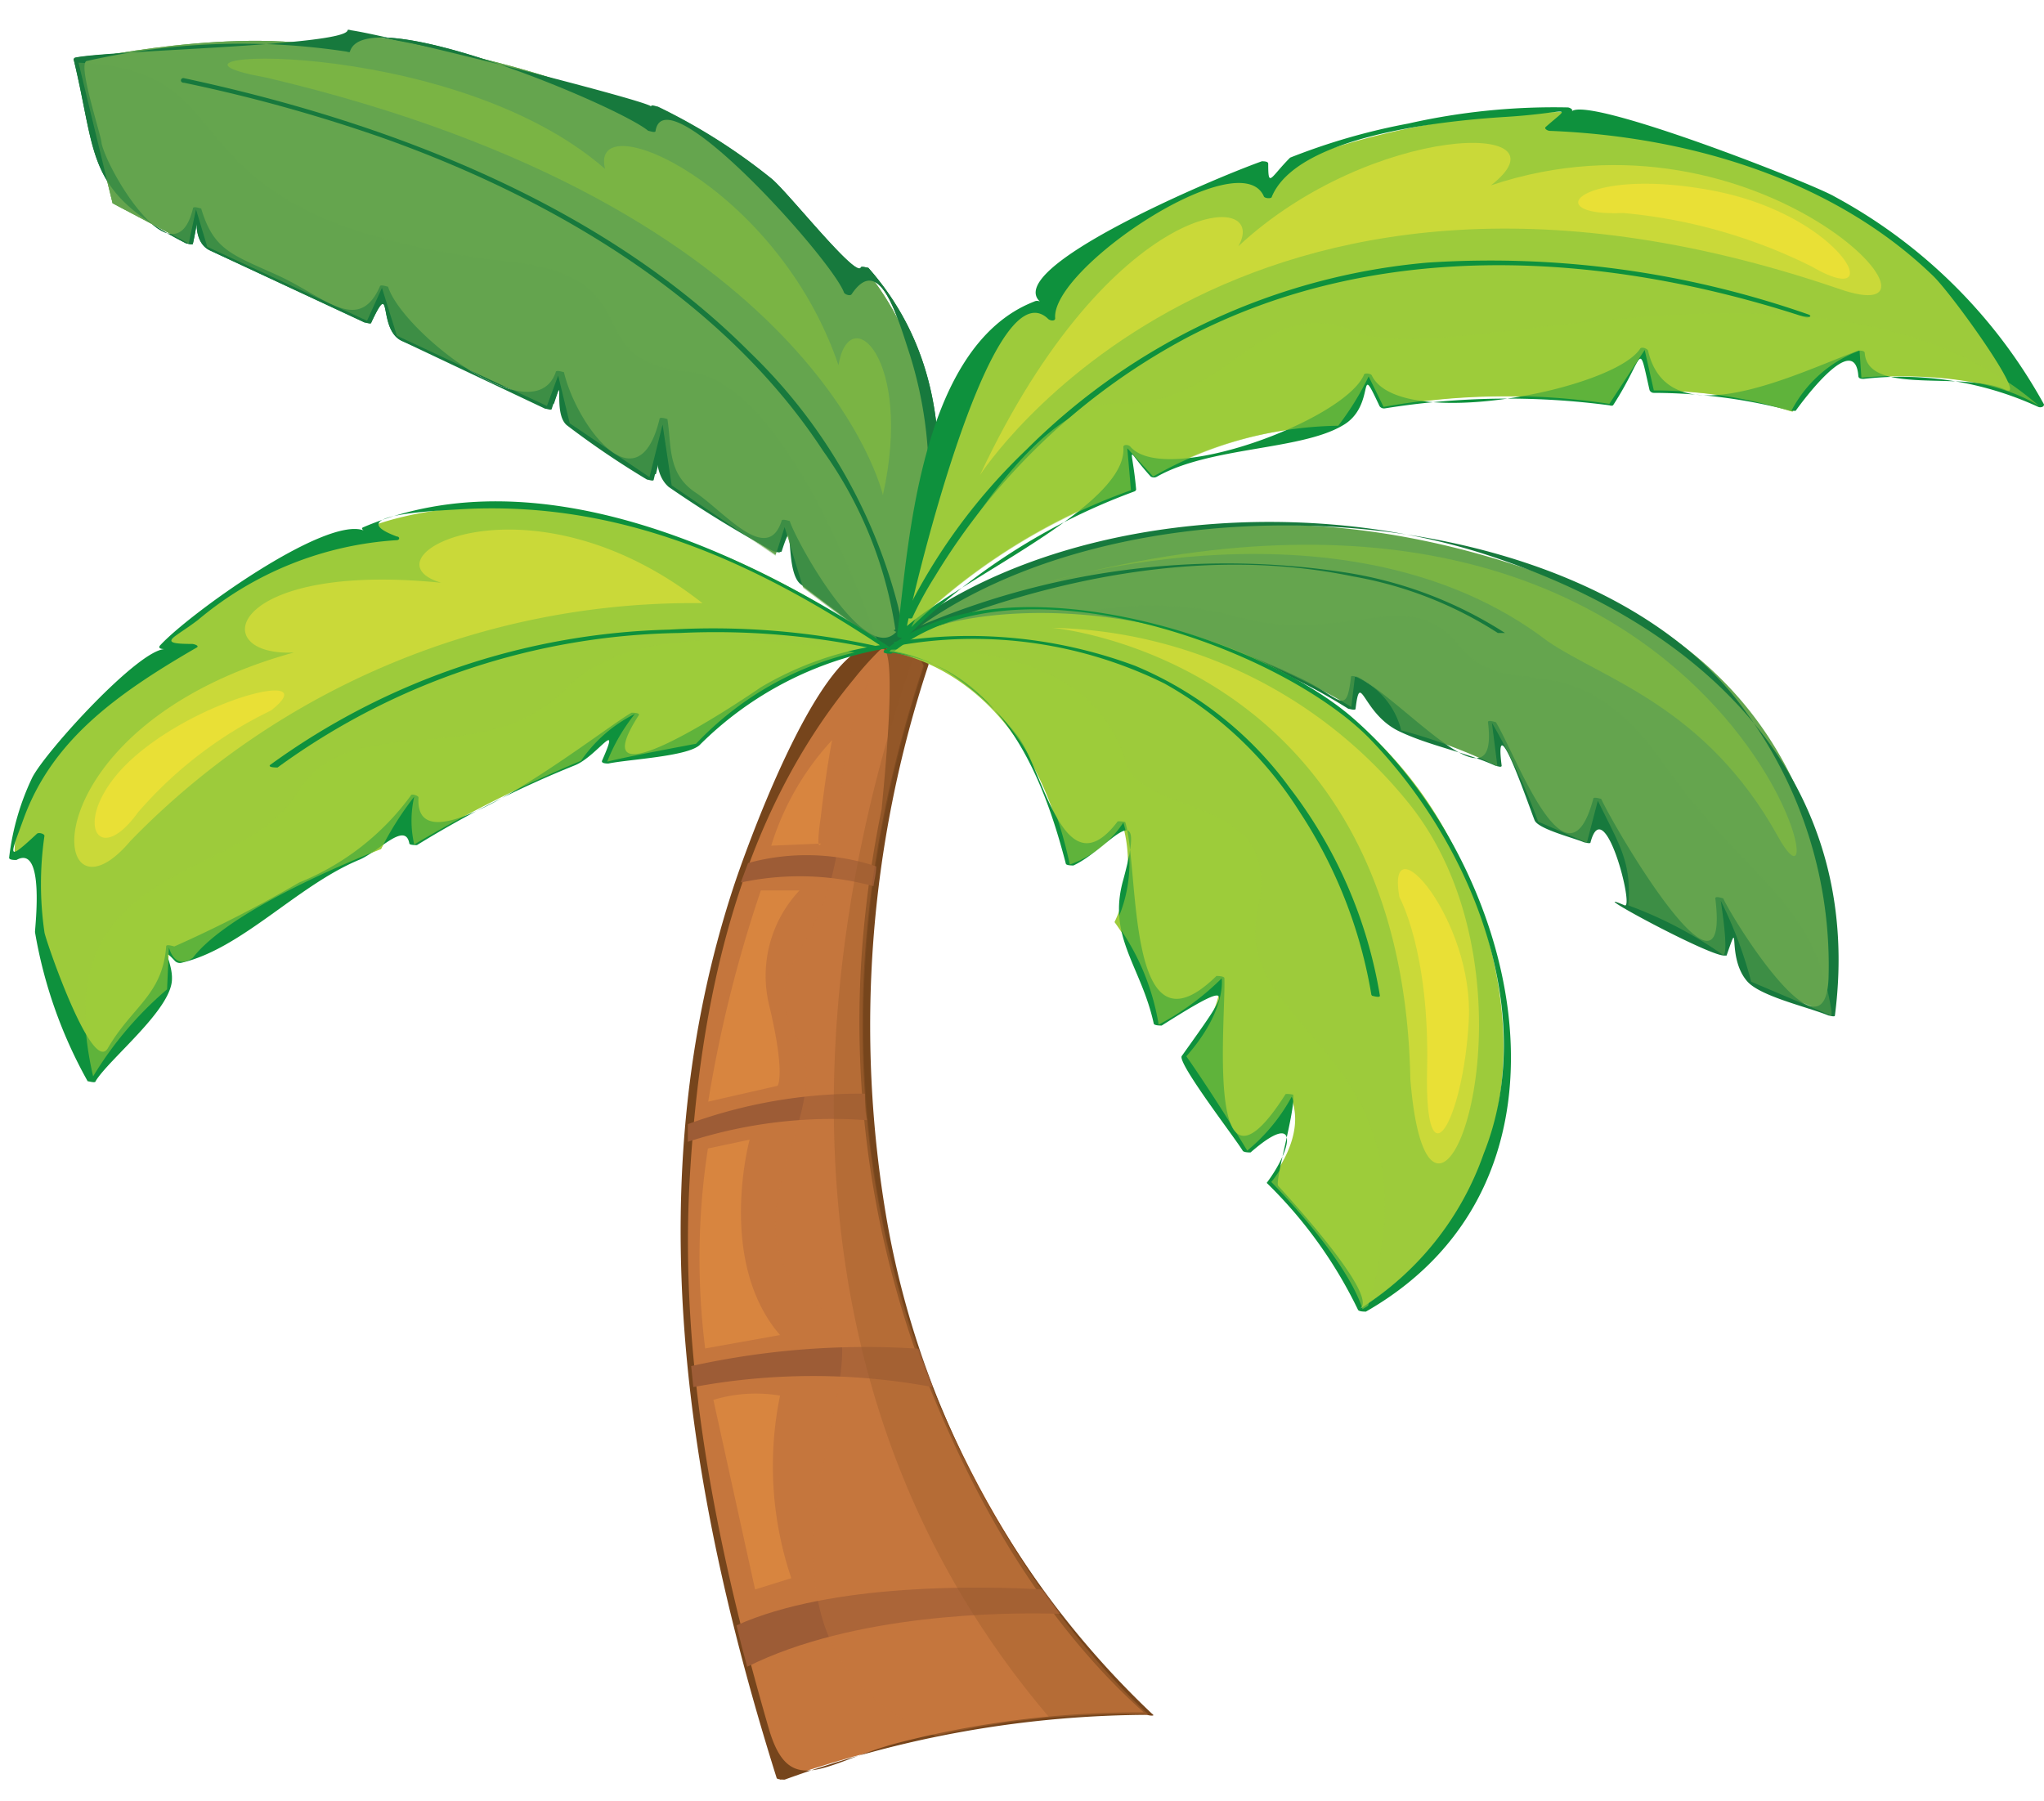 <svg xmlns="http://www.w3.org/2000/svg" viewBox="-0.34 -1 67.16 59.18"><title>23</title><g data-name="Layer 2"><g data-name="Layer 1" style="isolation:isolate"><path d="M29.28 19.9c3.1-7.43-1.21-12.05-1.21-12.05l-.55.79c-.91-3.69-6.33-6.1-6.33-6.1l-.12.74c-1.7-2-9.85-3.2-9.85-3.2L11 .66C7.68-.22 2.21 1 2.21 1l1.15 4.68L5.86 7l.24-1.12.37 1.23 5.29 2.46.49-1.08.49 1.57 4.93 2.31.37-1 .36 1.57 2.6 1.74.43-1.77.3 2 3.41 2.31.3-.94.61 2 2.77 2.09s.18.12.46-.47z" fill="#65a54e"/><path d="M29.15 19.87a13.54 13.54 0 0 0 .41-9.2c-.42-1.28-1-3.38-1.92-2 0 .07-.23 0-.25-.06-.33-.88-5.84-7.38-6.18-5.32 0 .08-.2 0-.24 0C20 2.48 11.68-1 11.16.69h-.15A23 23 0 0 0 2.53 1C2.16 1 3 3.47 3 3.72c.24 1 2.4 4.58 3 2.13 0-.09.25 0 .27 0 .41 1.37 1 1.51 2.52 2.2s2.64 1.95 3.35.36c0-.08.24 0 .27 0 .46 1.48 4.78 4.88 5.51 2.81 0-.08.25 0 .27 0 .4 1.73 2.43 4.5 3.14 1.53 0-.08.25 0 .26 0 .14.93 0 1.81 1 2.44s2.32 2.37 2.8.91c0-.09.25 0 .27 0 .19.64 2.59 5 3.58 3.54 0-.07.3 0 .24.09-.32.47-.13.44-.5.54a.24.24 0 0 1-.19 0l-2.77-2.09c-.57-.43-.17-2.62-.67-1.08 0 .08-.19 0-.24 0-1-.66-2.78-1.45-3.42-2.33-.82-1.12.12-2.71-.47-.22 0 .08-.2 0-.24 0l-2.62-1.77c-.52-.35 0-2-.49-.54 0 .07-.17 0-.22 0l-4.79-2.04c-.81-.38-.29-2.12-1-.6 0 .07-.16 0-.22 0L6.56 7.23C5.81 6.88 6.33 5.48 6 7c0 .07-.17 0-.22 0C2.44 5.29 2.87 4.21 2.08.95L2.13.9c1.18-.24 8.8-.37 9-.85 0-.05.11 0 .15 0 1.53.24 9.85 2.36 9.82 2.49 0-.07.18 0 .22 0A19.12 19.12 0 0 1 25 4.87c.51.4 2.74 3.23 2.94 2.93 0-.07.21 0 .25 0 3.09 3.49 2.63 8.21 1.22 12.09-.03.11-.3.11-.26-.02z" fill="#17793d"/><path d="M29.28 19.9c3.1-7.43-1.21-12.05-1.21-12.05l-.55.79c-.91-3.69-6.33-6.1-6.33-6.1l-.12.74c-1.7-2-9.85-3.2-9.85-3.2L11 .66C7.68-.22 2.21 1 2.21 1l1.15 4.68L5.86 7l.24-1.12.37 1.23 5.29 2.46.49-1.08.49 1.57 4.93 2.31.37-1 .36 1.57 2.6 1.74.43-1.77.3 2 3.41 2.31.3-.94.61 2 2.77 2.09s.18.12.46-.47z" fill="#65a54e"/><path d="M29.15 19.87a13.53 13.53 0 0 0 .41-9.2c-.42-1.28-1-3.37-1.92-2-.05.07-.23 0-.25-.06C27 7.54 21.51 1.4 21.2 3.3c0 .08-.2 0-.24 0C20 2.49 11.68-1 11.16.69c0 .05-.11 0-.15 0A23 23 0 0 0 2.53 1C2.16 1 3 3.47 3 3.72c.24 1 2.41 4.57 3 2.13 0-.09.24 0 .27 0 .41 1.37 1 1.51 2.52 2.2s2.64 1.95 3.35.37c0-.09.24 0 .27 0 .46 1.47 4.79 4.87 5.51 2.81 0-.09.25 0 .27 0 .4 1.71 2.43 4.49 3.14 1.54 0-.09.25 0 .26 0 .14.92 0 1.8.93 2.42s2.35 2.38 2.82.93c0-.09.24 0 .27 0 .19.64 2.59 5 3.58 3.54.05-.08.3 0 .24.09-.31.46-.13.44-.5.54a.23.23 0 0 1-.19 0l-2.77-2.09c-.56-.43-.17-2.62-.67-1.08 0 .07-.17 0-.22 0A37.36 37.36 0 0 1 21.63 15c-.91-.79.17-3-.49-.24 0 .07-.17 0-.22 0a28.59 28.59 0 0 1-2.64-1.79c-.49-.42 0-2-.49-.54 0 .07-.16 0-.22 0l-4.71-2.23c-.81-.38-.28-2.12-1-.61 0 .07-.16 0-.22 0L6.56 7.23C5.81 6.88 6.33 5.48 6 7c0 .07-.17 0-.22 0C2.44 5.29 2.87 4.21 2.08.95c0 0 0-.05.06-.06C3.3.65 10.94.51 11.08 0c0-.05.11 0 .15 0 1.53.24 9.85 2.35 9.82 2.5 0-.08.17 0 .22 0A19.2 19.2 0 0 1 25 4.86c.51.4 2.74 3.23 2.94 2.94 0-.07.21 0 .25 0 3.09 3.49 2.63 8.21 1.22 12.09-.03.11-.3.11-.26-.02z" fill="#17793d"/><path d="M29.08 19.69a13.55 13.55 0 0 0-2.38-5.88c-3.09-4.73-8.46-8.14-14.44-10.27a51.84 51.84 0 0 0-6.55-1.82c-.16 0-.12-.18 0-.15 7.1 1.52 13.91 4.31 18.58 9a17.7 17.7 0 0 1 4.87 8.32 6.25 6.25 0 0 1 .14.81c0 .11-.26.08-.27 0z" fill="#17793d"/><path d="M22.28 11.21c2.78.27 5.21 6 6.27 9l-2.5-1.89-.61-2-.3.94-3.41-2.31-.3-2-.43 1.73-2.62-1.77-.38-1.57-.37 1-4.93-2.31-.49-1.57-.49 1.08-5.25-2.43-.37-1.23L5.86 7l-2.5-1.32-1.12-4.62c6.09.23 2.16 5.17 14.2 6.54 4.71.53 2.1 3.25 5.84 3.61z" fill="#65a54e" style="mix-blend-mode:multiply" opacity=".5"/><path d="M28.67 15.27S26.57 5.83 8.41 1.55c-5-.89 6-1.48 11.13 3-.54-2.19 5.66.54 7.67 6.45.36-2.15 2.46-.23 1.46 4.27z" fill="#7ab444"/><path d="M29.28 19.9s8.88-7.23 22.72-1.38c9.31 4 7.85 13.82 7.85 13.82l-2.65-1.08a13.81 13.81 0 0 0-1-2.66c.3 2 .06 1.77.06 1.77a13.52 13.52 0 0 0-3.1-1.62c.12-1.43-.3-2-1-3.44l-.36 1.38-1.6-.69a20.41 20.41 0 0 0-1.52-3.25l.18 1.43A17.07 17.07 0 0 0 45.7 23a2.59 2.59 0 0 0-1.52-1.77l-.12 1s-7.24-4.69-14.78-2.33z" fill="#65a54e"/><path d="M29.15 19.86C34 16 42.21 15.23 48.38 17.19c8 2.56 12.5 8 11.57 15.18 0 .06-.18 0-.21 0-.68-.28-2.21-.62-2.66-1.11-.72-.8-.2-2.27-.69-.86h-.08c-.55 0-4.79-2.31-3.27-1.65.33.14-.67-3.76-1.12-2.07 0 .06-.18 0-.21 0-.35-.15-1.52-.44-1.63-.73-.24-.62-1.34-3.82-1.08-1.79 0 .08-.17 0-.21 0-1-.45-2.18-.66-3.16-1.13-1.21-.58-1.27-2.05-1.43-.74 0 .07-.21 0-.24 0a18.92 18.92 0 0 0-14.57-2.37c-.08 0-.32-.07-.21-.1a18.73 18.73 0 0 1 9.69.12 21.14 21.14 0 0 1 3.42 1.3c1.42.64 1.6 1.38 1.76 0 0-.06.18 0 .21 0 1.53.77 4.68 4.56 4.29 1.49 0-.09.23 0 .26 0 .69 1.13 2.34 5.75 3.2 2.52 0-.08.24 0 .26 0 .55 1.17 4.26 7.4 3.75 3.27 0-.09.24 0 .26 0 .32.71 3.33 5.54 3.46 2.64a14.08 14.08 0 0 0-2.74-8.8c-5.14-7.17-20.42-8.06-27.59-2.42-.07.06-.32-.03-.26-.08z" fill="#17793d"/><path d="M48.86 19.79a12.9 12.9 0 0 0-4.75-1.85c-4.84-1-9.93.07-14.28 1.84-.07 0-.29-.06-.25-.08a25.77 25.77 0 0 1 14.21-1.9 13.54 13.54 0 0 1 5.32 2h-.24z" fill="#17793d"/><path d="M40 19.18c3.74 1.18 5.84-1.11 7.57 1s3.74-.37 6.75 3.91c2.76 3.92 4.9 4.31 5.52 8.14v.15l-2.64-1.12a13.81 13.81 0 0 0-1-2.66c.3 2 .06 1.77.06 1.77a13.52 13.52 0 0 0-3.1-1.62c.12-1.43-.3-2-1-3.44l-.36 1.38-1.6-.69a20.41 20.41 0 0 0-1.52-3.25l.18 1.43A17.07 17.07 0 0 0 45.7 23a2.59 2.59 0 0 0-1.52-1.77l-.12 1a21.28 21.28 0 0 0-9.23-3 11 11 0 0 1 5.17-.05z" fill="#65a54e" style="mix-blend-mode:multiply" opacity=".5"/><path d="M34 18.15s9.95-3.1 16.51 1.92c1.83 1.25 5.2 2.14 7.57 6.42S56.68 12 34 18.15z" fill="#7ab444"/><path d="M37.43 55.34S22.83 42.58 30 20.88c0 0-.18-.66-1.55-.59 0 0-11.83 10.77-3.16 37.19.03 0 6.54-2.41 12.14-2.14z" fill="#c5763d"/><path d="M37.31 55.33c-3.71-3.3-6-7.74-7.57-11.94A32.64 32.64 0 0 1 28 30a36.51 36.51 0 0 1 .63-4.42c0-.13.64-5.9-.08-5.2a10.69 10.69 0 0 0-.84.94C23.84 26 22.66 32.07 22.33 37.6c-.37 6.12.87 12.27 2.59 18.2.69 2.38 1.88 1.09 4.25.47a31.74 31.74 0 0 1 8.17-1c.05 0 .3.08.17.08a35.33 35.33 0 0 0-12.07 2.13s-.24 0-.26-.05c-3-9.54-4.59-19.62-1.42-29.28.31-.95 2.75-7.92 4.63-7.94.09 0 1.95.08 1.77.66A37.63 37.63 0 0 0 28.8 39.1a29.28 29.28 0 0 0 8.75 16.25c.05.05-.2.02-.24-.02z" fill="#76451c"/><path d="M22.26 36.52v-.58a16.38 16.38 0 0 1 5.82-1c0 .29 0 .58.07.87a15.42 15.42 0 0 0-5.89.71z" fill="#9d5c36"/><path d="M24 28l.24-.64a7.27 7.27 0 0 1 4.21.11c0 .22-.06.43-.09.65A9.21 9.21 0 0 0 24 28z" fill="#9d5c36"/><path d="M29.84 43.32c.15.43.31.85.47 1.26a21.47 21.47 0 0 0-7.87 0l-.07-.69a26.51 26.51 0 0 1 7.47-.57z" fill="#9d5c36"/><path d="M33.91 51.23c.2.28.39.55.58.8-1.86-.06-6.8 0-10.28 1.74q-.19-.69-.35-1.36C27 51 32 51.12 33.91 51.23z" fill="#9d5c36"/><path d="M26.84 42.13c-4-2.66.49-6.49-1-9.05s1.46-2.76 1.46-7.87a9.72 9.72 0 0 1 1.5-4.92c1.05 0 1.2.59 1.2.59-7.21 21.7 7.39 34.46 7.39 34.46a27.94 27.94 0 0 0-7 .7c-7.85-3.38-1.32-12.43-3.55-13.91z" fill="#c5763d" style="mix-blend-mode:multiply" opacity=".35"/><path d="M29.7 20.52a.73.73 0 0 1 .33.37c-7.21 21.7 7.39 34.46 7.39 34.46a22.26 22.26 0 0 0-3.27.1c-10.76-12.62-6.67-28.68-4.45-34.93z" fill="#965a2a" style="mix-blend-mode:multiply" opacity=".34"/><path d="M27 23.32s-.18.89-.37 2.51c-.18 1.25 0 .89 0 .89l-1.63.07a9 9 0 0 1 2-3.47z" fill="#d8853f"/><path d="M25.93 28.26a4.09 4.09 0 0 0-1 3.76c.55 2.29.28 2.66.28 2.66l-2.28.52a43 43 0 0 1 1.73-6.94z" fill="#d8853f"/><path d="M24.29 36.45s-1.09 4 1 6.42l-2.46.44a23.65 23.65 0 0 1 .09-6.57z" fill="#d8853f"/><path d="M25.29 44.86a11.51 11.51 0 0 0 .37 6l-1.19.37L23.1 45a4.79 4.79 0 0 1 2.19-.14z" fill="#d8853f"/><path d="M29.28 19.9a20.14 20.14 0 0 1 7.54-4.82l-.12-1.38.85.93A12.6 12.6 0 0 1 43.63 13a9.26 9.26 0 0 0 1-1.62l.49 1a22.81 22.81 0 0 1 7.42-.1l1.16-1.77.3 1.33a15 15 0 0 1 4.56.69 4.16 4.16 0 0 1 2.25-2l.06.89s3.71-.39 5.84.93C65 8.48 58.84 3.17 50.57 3.22l.61-.54a25.84 25.84 0 0 0-9 1.62c-.61.25-.85 1.13-.85 1.13a1.34 1.34 0 0 1-.12-1 20.29 20.29 0 0 0-7.06 3.69c0 .69.06 1.33.06 1.33L33.72 9s-3.29 1.11-4.44 10.9z" fill="#9dcb3b"/><path d="M29.16 19.85c1.61-1.66 7.58-4.15 7.41-6.16 0-.1.19-.08.24 0 1.18 1.3 7-.88 7.66-2.36 0-.09.22-.06.26 0 .88 1.87 7.93.49 8.82-.87.05-.08.24 0 .26.06.66 2.88 4.81.78 6.91 0 .07 0 .21 0 .21.08.1 1.42 3.21.56 4.65 1.22.71.32-1.81-3.2-2.42-3.77C60 5 55.36 3.49 50.58 3.3c-.06 0-.2-.07-.13-.13.87-.77.8-.46-1.3-.33s-6.86.62-7.7 2.62c0 .08-.23.06-.26 0-.77-1.81-7 2.35-6.86 4 0 .11-.19.08-.25 0-1.92-1.74-4.58 9.66-4.68 10.43 0 .1-.28 0-.26-.06.36-2.62.66-9.43 4.5-10.92a.2.2 0 0 1 .19 0c-1.2-1.1 5.58-4 7.29-4.61.07 0 .21 0 .21.08 0 .82.07.45.72-.2a21 21 0 0 1 3.88-1.12 21.73 21.73 0 0 1 5.24-.53c.06 0 .2.07.13.13.57-.51 7.94 2.38 8.64 2.8a17.16 17.16 0 0 1 6.88 6.83c0 .09-.12.11-.19.08a10.8 10.8 0 0 0-5.73-.92c-.07 0-.17 0-.18-.09-.11-1.54-1.89.9-2.06 1.14h-.15a17.91 17.91 0 0 0-4.51-.59.15.15 0 0 1-.14-.09c-.39-1.71-.15-1.12-1.2.5a.14.14 0 0 1-.11 0 25.47 25.47 0 0 0-7.39.1.18.18 0 0 1-.17-.07c-.77-1.64-.07 0-1.23.64-1.39.81-4.35.69-6.08 1.67a.2.2 0 0 1-.21 0c-.86-.94-.62-1.12-.48.42 0 0 0 .05-.06.07a20.61 20.61 0 0 0-7.5 4.8c-.11.05-.36-.01-.27-.1z" fill="#0e913d"/><path d="M29.39 19.23a19.18 19.18 0 0 1 4-5.46 21.26 21.26 0 0 1 13.17-6.14 31.64 31.64 0 0 1 12.51 1.7c.17.06 0 .13-.11.09-6.67-2.18-14.08-2.59-20.31.68a21.47 21.47 0 0 0-8.27 7.84 11.81 11.81 0 0 0-.74 1.35c0 .08-.3 0-.27-.06z" fill="#0e913d"/><path d="M36.42 12.25c3.56.15 4.65-3.69 7.75-2.36s15.64-3.5 22.49 2.45c-2.13-1.33-5.84-.93-5.84-.93l-.06-.89a4.16 4.16 0 0 0-2.25 2 15 15 0 0 0-4.51-.69l-.3-1.33-1.16 1.77a22.81 22.81 0 0 0-7.42.1l-.49-1a9.26 9.26 0 0 1-1 1.62 12.6 12.6 0 0 0-6.08 1.67l-.85-.93.12 1.38a19.88 19.88 0 0 0-7.22 4.5c1.32-2.61 4.2-7.47 6.82-7.36z" fill="#9dcb3b" style="mix-blend-mode:multiply" opacity=".57"/><path d="M31.86 14.61s8.3-12.91 28.19-6.13c4.56 1.62-2.55-6.35-11.4-3.39 2.74-2.14-3.92-2.07-8.3 2 1.09-1.93-4.2-1.63-8.49 7.52z" fill="#cad939"/><path d="M53 6a17.35 17.35 0 0 1 6.21 1.77c2.55 1.48 1-1.7-3.29-2.51S50.11 6.12 53 6z" fill="#fee534" opacity=".6"/><path d="M28.73 20.24a11 11 0 0 0-6.2 3.2s-2.37.44-2.92.59a6 6 0 0 1 .91-1.57A4.66 4.66 0 0 0 18.75 24a43.38 43.38 0 0 0-5.48 2.75 3.51 3.51 0 0 1 0-1.57 10.54 10.54 0 0 0-1.09 1.72S7.32 28.75 6 30.47c-.61.44-.79-.34-.79-.34l-.06 1.38a11.12 11.12 0 0 0-2.49 3A12.24 12.24 0 0 1 1 26.44c-1 1-.85.69-.85.69S-.34 23.54 6 20.24h-.93a11.15 11.15 0 0 1 7.54-3.54l-.91-.34s6.99-3.2 17.03 3.88z" fill="#9dcb3b"/><path d="M28.81 20.3a11.42 11.42 0 0 0-6.16 3.18c-.4.38-2.33.47-3 .61-.05 0-.24 0-.21-.09.64-1.45-.15-.17-.87.14a34.35 34.35 0 0 0-5.21 2.63c-.06 0-.24 0-.25-.05-.13-.74-1 .26-1.64.53-2.05.85-3.86 2.93-5.86 3.39a.23.23 0 0 1-.2-.06c-.5-.54-.08.05-.1.59 0 1-2.08 2.64-2.51 3.36 0 .07-.22 0-.26 0a15.24 15.24 0 0 1-1.73-4.9c0-.19.33-2.9-.61-2.37-.07 0-.25 0-.24-.08a8.34 8.34 0 0 1 .76-2.63c.44-.86 3.5-4.22 4.36-4.22-.05 0-.24 0-.17-.11.9-1 5.43-4.27 6.7-3.79 0 0-.12-.07 0-.11 5.83-2.48 12.87 1 17.24 3.92.12.08-.14.09-.22 0-4.05-2.68-8.53-4.84-13.93-4.5-.84.05-3.88.19-2 .89.09 0 .11.11 0 .12a11.21 11.21 0 0 0-6.52 2.61c-.77.6-1.44.8-.21.8.06 0 .26.06.15.12-2.68 1.55-4.76 3.07-5.69 5.64-.43 1.19-.59 1.44.44.48.06-.06.26 0 .25.07a11 11 0 0 0 0 3.16c0 .15 1.55 4.69 2.08 3.82C4 32.07 5 31.7 5.12 30.1c0-.09.24 0 .27 0a42.18 42.18 0 0 0 4.1-2.1 8.46 8.46 0 0 0 3.67-2.86c0-.07.26 0 .25.07-.16 2.7 6-2.23 7-2.79.05 0 .28 0 .24.08-2 3.1 3.16-.33 4-.91a10.65 10.65 0 0 1 4-1.4c.09-.03.35.09.16.11z" fill="#0e913d"/><path d="M28.47 20.34A25 25 0 0 0 22 19.8a23 23 0 0 0-13.22 4.42c-.06 0-.31 0-.25-.08a23.29 23.29 0 0 1 13.12-4.45 25 25 0 0 1 6.85.55c.16 0 .13.14 0 .1z" fill="#0e913d"/><path d="M9.37 25.12c1.78-3 6.11-.63 8.94-3.54 2.1-2.17 7-1.58 9.43-1.14a10.49 10.49 0 0 0-5.21 3s-2.37.44-2.92.59a6 6 0 0 1 .91-1.57A4.66 4.66 0 0 0 18.75 24a43.38 43.38 0 0 0-5.48 2.75 3.51 3.51 0 0 1 0-1.57 10.54 10.54 0 0 0-1.09 1.72S7.32 28.75 6 30.47c-.61.44-.79-.34-.79-.34l-.06 1.38a11.72 11.72 0 0 0-2.43 2.86C1.07 27.23 7.63 28 9.37 25.12z" fill="#9dcb3b" style="mix-blend-mode:multiply" opacity=".57"/><path d="M22.74 18.82a25.75 25.75 0 0 0-18.8 7.82c-2.74 3.25-3.47-3.76 5.38-6.2-2.92.15-2.19-3 4.84-2.29-2.74-.81 2.84-3.84 8.58.67z" fill="#cad939"/><path d="M8.56 22.35a13.55 13.55 0 0 0-4.37 3.35c-1.44 2-2.3 0 0-1.93s6.1-2.77 4.37-1.42z" fill="#fee534" opacity=".6"/><path d="M28.82 20.41s4.53.42 5.93 7A3.53 3.53 0 0 0 36.52 26a4.59 4.59 0 0 1-.24 3.3 7.77 7.77 0 0 1 1.4 3.34 8.71 8.71 0 0 0 2.07-1.52s.18 1-1.16 2.56c1 1.43 2 3.1 2 3.1A6 6 0 0 0 42.05 35c.61 1.33-.67 2.8-.67 2.8s2.49 2.46 3 4.18c0 0 7.48-4.08 3.53-14.07S31 18.18 28.82 20.41z" fill="#9dcb3b"/><path d="M28.8 20.36a5.21 5.21 0 0 1 2 .72 9.23 9.23 0 0 1 2.27 2.07c.86 1.06 1.52 5.18 3.3 2.86 0-.05.25 0 .26 0 .48 1.48 0 8 3 5.06 0 0 .25 0 .26.07.05 1.33-.66 8 2 3.83 0-.05.26 0 .26 0 .08.53-.62 2.85-.49 3S45 41.57 44.35 42a9.84 9.84 0 0 0 4.06-5.09c1.79-4.48-.25-10-3.72-13.61-2.89-3-11.7-6.22-15.74-2.82-.06 0-.3 0-.25-.08 3.82-3.21 12.38-.47 15.43 2.21 5.42 4.75 8.07 15.11.41 19.49-.06 0-.23 0-.26-.06a14.82 14.82 0 0 0-3-4.17c.83-1.1 1.12-2.44-.53-1-.05 0-.23 0-.26-.06-.26-.43-2.16-2.89-2-3.11 1.56-2.19 1.93-2.64-.66-1-.05 0-.24 0-.26-.06-.41-1.89-1.54-2.85-1-4.74.81-3-.47-1-1.64-.46-.05 0-.24 0-.25-.06-.65-2.5-2-6.46-5.78-6.94-.17.01-.29-.1-.1-.08z" fill="#0e913d"/><path d="M44.72 31.69a15.6 15.6 0 0 0-2.35-6 12.37 12.37 0 0 0-4.45-4.23 14.16 14.16 0 0 0-8.68-1.26c-.07 0-.31-.09-.17-.11a15.61 15.61 0 0 1 7.89.79 12 12 0 0 1 5.07 4A15.29 15.29 0 0 1 45 31.72c0 .08-.25 0-.26 0z" fill="#0e913d"/><path d="M36.61 23.91c.46 2.07 5.29 1 4.38 5s6.16 4.75 3.62 13l-.18.11c-.55-1.72-3-4.18-3-4.18s1.28-1.48.67-2.8a6 6 0 0 1-1.46 1.77s-1-1.67-2-3.1c1.34-1.52 1.16-2.56 1.16-2.56a8.71 8.71 0 0 1-2.07 1.52 7.77 7.77 0 0 0-1.4-3.34 4.59 4.59 0 0 0 .24-3.3 3.53 3.53 0 0 1-1.76 1.38c-1.4-6.59-5.93-7-5.93-7l.06-.06c2.48-.13 6.61.2 7.67 3.56z" fill="#9dcb3b" style="mix-blend-mode:multiply" opacity=".57"/><path d="M34.23 19.63s11.5 1 11.77 14.83c.64 7.9 4.74-3 0-9a15.47 15.47 0 0 0-11.77-5.83z" fill="#cad939"/><path d="M45.64 28.48s1 1.77.91 5.68 1.19 1.7 1.37-1.62-2.74-6.64-2.28-4.06z" fill="#fee534" opacity=".6"/></g></g></svg>